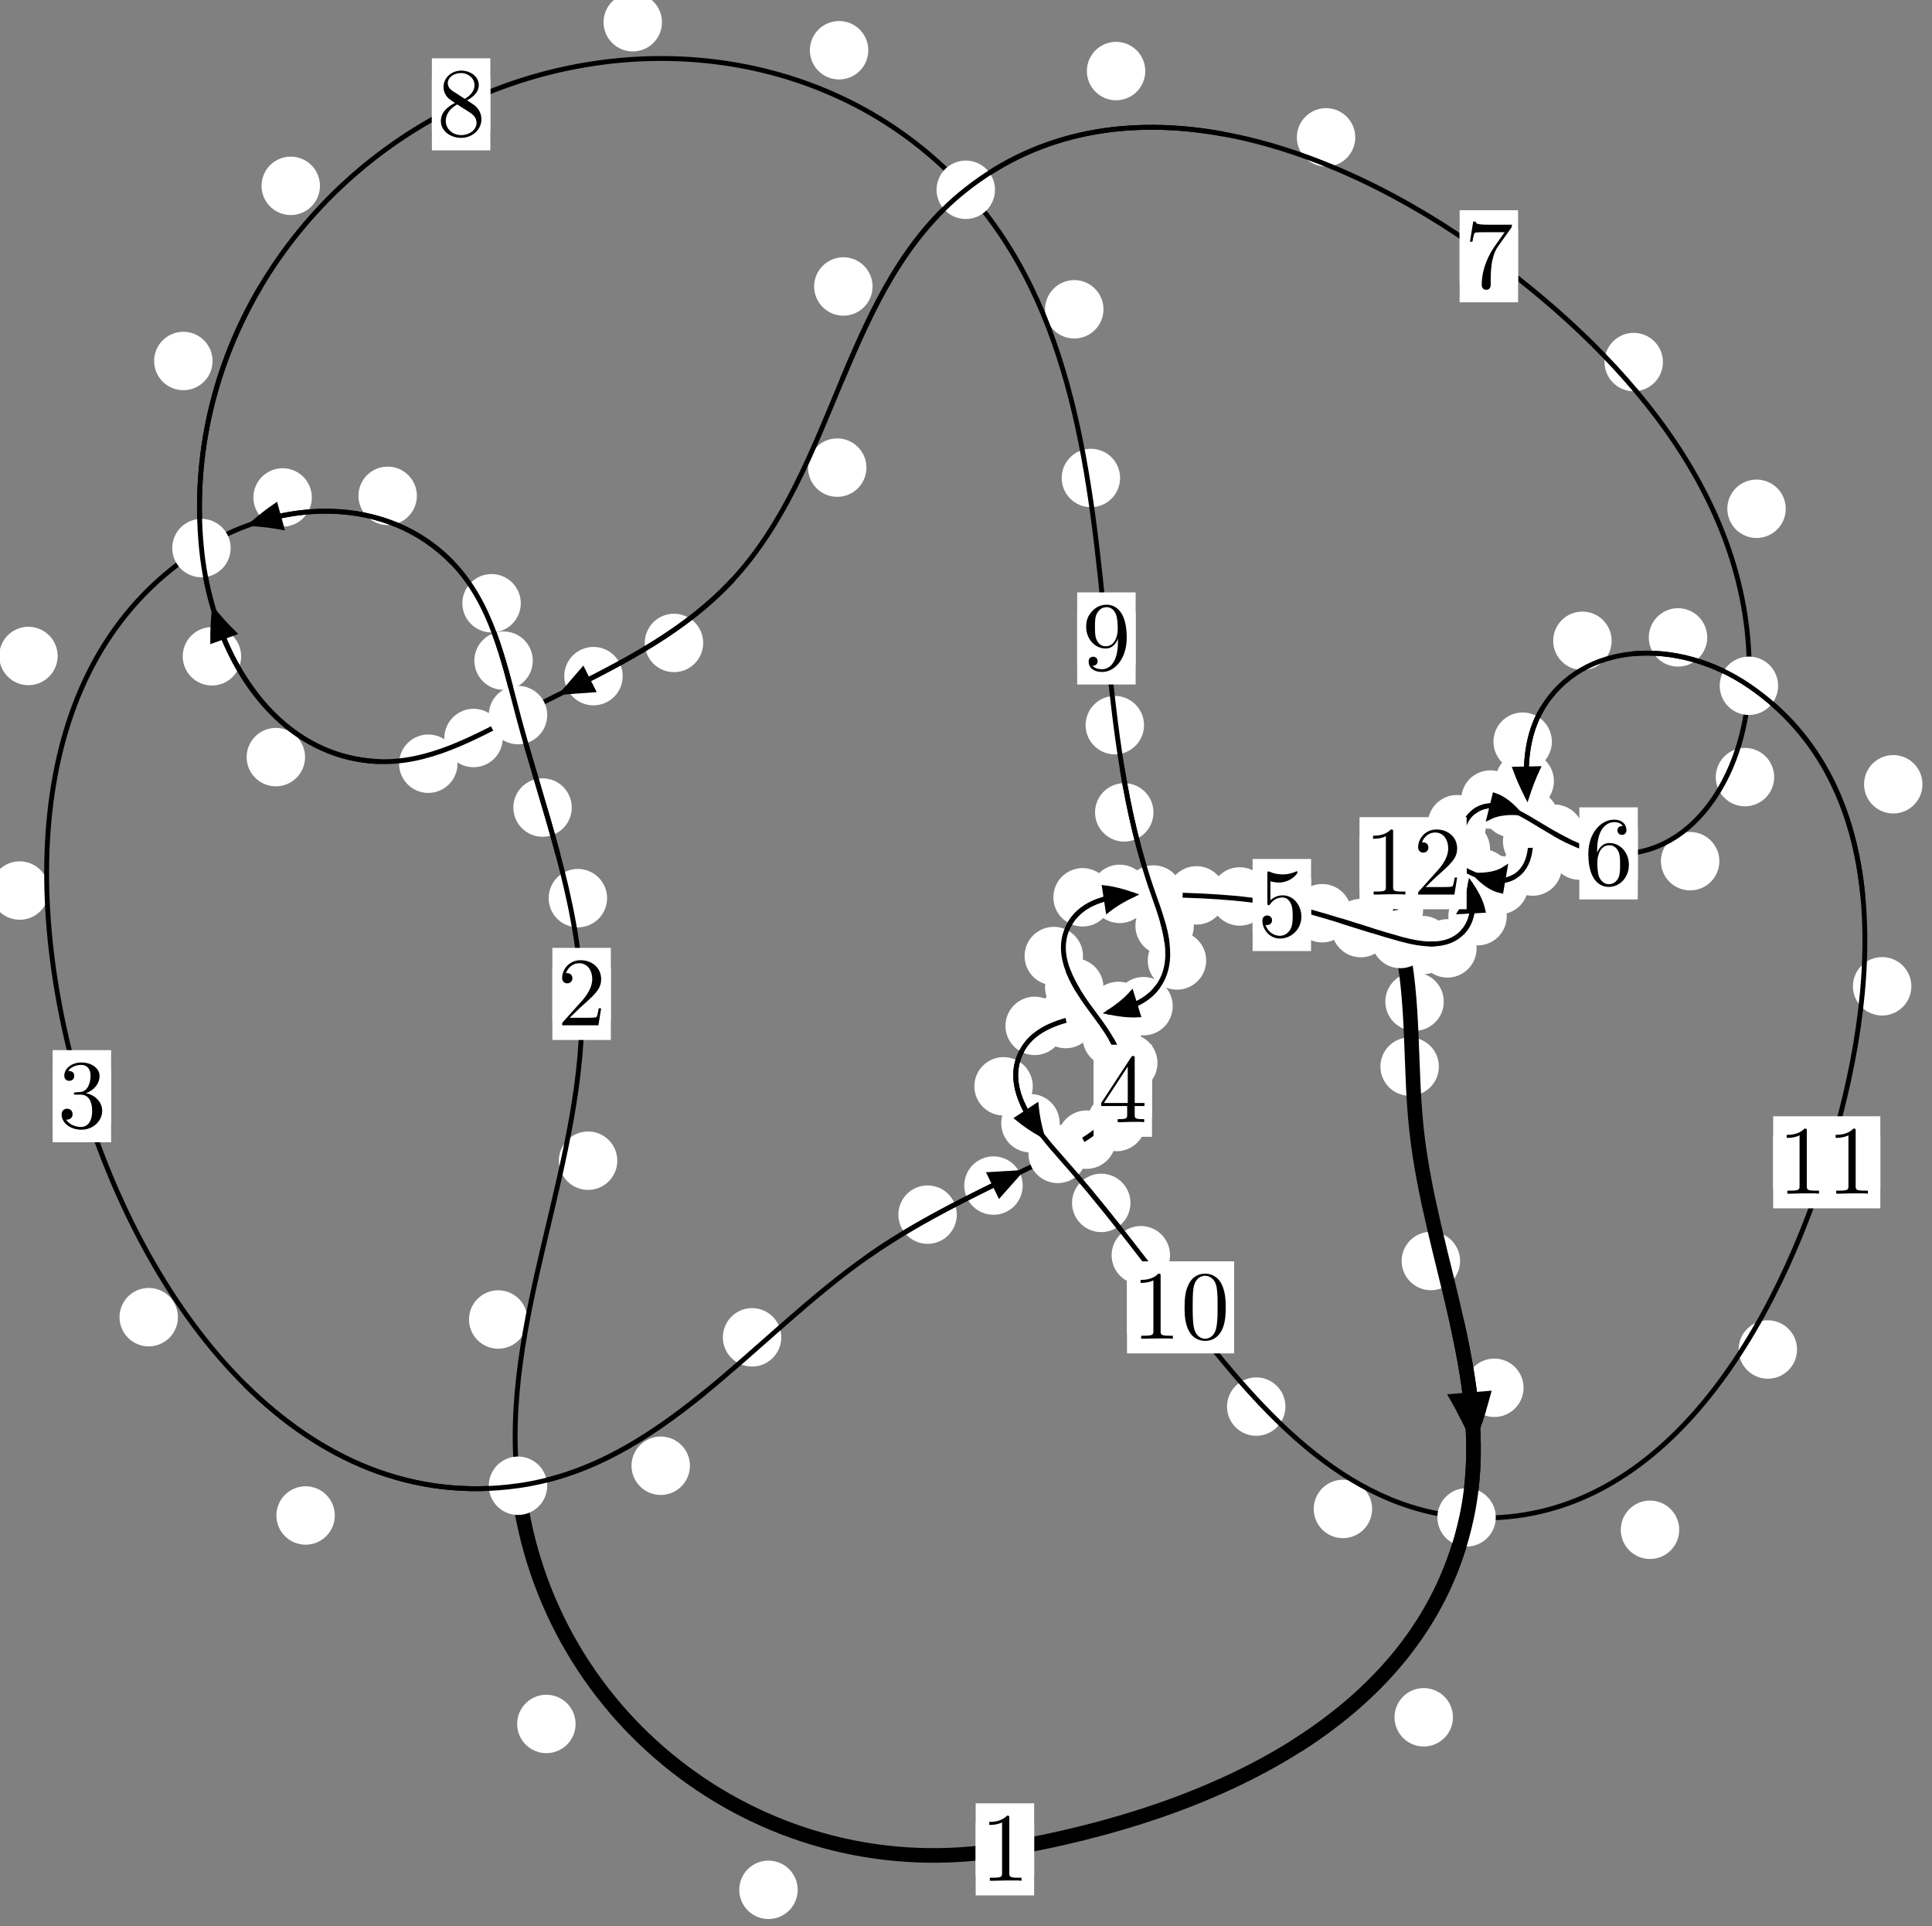 <?xml version="1.0"?>
<!-- Created by MetaPost 1.999 on 2021.07.06:0013 -->
<svg version="1.1" xmlns="http://www.w3.org/2000/svg" xmlns:xlink="http://www.w3.org/1999/xlink" width="197.674" height="197.045" viewBox="0 0 197.674 197.045">
<rect x="0" y="0" width="197.674" height="197.045" fill="#808080" stroke="none"/>
<!-- Original BoundingBox: -53.974777 -44.329407 143.699295 152.715530 -->
  <defs>
    <g transform="scale(0.01,0.01)" id="GLYPHcmr10_48">
      <path style="fill-rule: evenodd;" d="M460 -320C460 -400,455 -480,420 -554C374 -650,292 -666,250 -666C190 -666,117 -640,76 -547C44 -478,39 -400,39 -320C39 -245,43 -155,84 -79C127 2,200 22,249 22C303 22,379 1,423 -94C455 -163,460 -241,460 -320M249 -0C210 -0,151 -25,133 -121C122 -181,122 -273,122 -332C122 -396,122 -462,130 -516C149 -635,224 -644,249 -644C282 -644,348 -626,367 -527C377 -471,377 -395,377 -332C377 -257,377 -189,366 -125C351 -30,294 -0,249 -0"></path>
    </g>
    <g transform="scale(0.01,0.01)" id="GLYPHcmr10_49">
      <path style="fill-rule: evenodd;" d="M294 -640C294 -664,294 -666,271 -666C209 -602,121 -602,89 -602L89 -571C109 -571,168 -571,220 -597L220 -79C220 -43,217 -31,127 -31L95 -31L95 -0L257 -0L130 -3L217 -3L257 -3L297 -3L384 -3L419 -0L419 -31L387 -31C297 -31,294 -42,294 -79"></path>
    </g>
    <g transform="scale(0.01,0.01)" id="GLYPHcmr10_50">
      <path style="fill-rule: evenodd;" d="M127 -77L233 -180C389 -318,449 -372,449 -472C449 -586,359 -666,237 -666C124 -666,50 -574,50 -485C50 -429,100 -429,103 -429C120 -429,155 -441,155 -482C155 -508,137 -534,102 -534C94 -534,92 -534,89 -533C112 -598,166 -635,224 -635C315 -635,358 -554,358 -472C358 -392,308 -313,253 -251L61 -37C50 -26,50 -24,50 -0L421 -0L449 -174L424 -174C419 -144,412 -100,402 -85C395 -77,329 -77,307 -77"></path>
    </g>
    <g transform="scale(0.01,0.01)" id="GLYPHcmr10_51">
      <path style="fill-rule: evenodd;" d="M290 -352C372 -379,430 -449,430 -528C430 -610,342 -666,246 -666C145 -666,69 -606,69 -530C69 -497,91 -478,120 -478C151 -478,171 -500,171 -529C171 -579,124 -579,109 -579C140 -628,206 -641,242 -641C283 -641,338 -619,338 -529C338 -517,336 -459,310 -415C280 -367,246 -364,221 -363C213 -362,189 -360,182 -360C174 -359,167 -358,167 -348C167 -337,174 -337,191 -337L235 -337C317 -337,354 -269,354 -171C354 -35,285 -6,241 -6C198 -6,123 -23,88 -82C123 -77,154 -99,154 -137C154 -173,127 -193,98 -193C74 -193,42 -179,42 -135C42 -44,135 22,244 22C366 22,457 -69,457 -171C457 -253,394 -331,290 -352"></path>
    </g>
    <g transform="scale(0.01,0.01)" id="GLYPHcmr10_52">
      <path style="fill-rule: evenodd;" d="M294 -165L294 -78C294 -42,292 -31,218 -31L197 -31L197 -0L332 -0L238 -3L290 -3L332 -3L374 -3L427 -3L468 -0L468 -31L447 -31C373 -31,371 -42,371 -78L371 -165L471 -165L471 -196L371 -196L371 -651C371 -671,371 -677,355 -677C346 -677,343 -677,335 -665L28 -196L28 -165M300 -196L56 -196L300 -569"></path>
    </g>
    <g transform="scale(0.01,0.01)" id="GLYPHcmr10_53">
      <path style="fill-rule: evenodd;" d="M449 -201C449 -320,367 -420,259 -420C211 -420,168 -404,132 -369L132 -564C152 -558,185 -551,217 -551C340 -551,410 -642,410 -655C410 -661,407 -666,400 -666C399 -666,397 -666,392 -663C372 -654,323 -634,256 -634C216 -634,170 -641,123 -662C115 -665,113 -665,111 -665C101 -665,101 -657,101 -641L101 -345C101 -327,101 -319,115 -319C122 -319,124 -322,128 -328C139 -344,176 -398,257 -398C309 -398,334 -352,342 -334C358 -297,360 -258,360 -208C360 -173,360 -113,336 -71C312 -32,275 -6,229 -6C156 -6,99 -59,82 -118C85 -117,88 -116,99 -116C132 -116,149 -141,149 -165C149 -189,132 -214,99 -214C85 -214,50 -207,50 -161C50 -75,119 22,231 22C347 22,449 -74,449 -201"></path>
    </g>
    <g transform="scale(0.01,0.01)" id="GLYPHcmr10_54">
      <path style="fill-rule: evenodd;" d="M132 -328L132 -352C132 -605,256 -641,307 -641C331 -641,373 -635,395 -601C380 -601,340 -601,340 -556C340 -525,364 -510,386 -510C402 -510,432 -519,432 -558C432 -618,388 -666,305 -666C177 -666,42 -537,42 -316C42 -49,158 22,251 22C362 22,457 -72,457 -204C457 -331,368 -427,257 -427C189 -427,152 -376,132 -328M251 -6C188 -6,158 -66,152 -81C134 -128,134 -208,134 -226C134 -304,166 -404,256 -404C272 -404,318 -404,349 -342C367 -305,367 -254,367 -205C367 -157,367 -107,350 -71C320 -11,274 -6,251 -6"></path>
    </g>
    <g transform="scale(0.01,0.01)" id="GLYPHcmr10_55">
      <path style="fill-rule: evenodd;" d="M476 -609C485 -621,485 -623,485 -644L242 -644C120 -644,118 -657,114 -676L89 -676L56 -470L81 -470C84 -486,93 -549,106 -561C113 -567,191 -567,204 -567L411 -567C400 -551,321 -442,299 -409C209 -274,176 -135,176 -33C176 -23,176 22,222 22C268 22,268 -23,268 -33L268 -84C268 -139,271 -194,279 -248C283 -271,297 -357,341 -419"></path>
    </g>
    <g transform="scale(0.01,0.01)" id="GLYPHcmr10_56">
      <path style="fill-rule: evenodd;" d="M163 -457C117 -487,113 -521,113 -538C113 -599,178 -641,249 -641C322 -641,386 -589,386 -517C386 -460,347 -412,287 -377M309 -362C381 -399,430 -451,430 -517C430 -609,341 -666,250 -666C150 -666,69 -592,69 -499C69 -481,71 -436,113 -389C124 -377,161 -352,186 -335C128 -306,42 -250,42 -151C42 -45,144 22,249 22C362 22,457 -61,457 -168C457 -204,446 -249,408 -291C389 -312,373 -322,309 -362M209 -320L332 -242C360 -223,407 -193,407 -132C407 -58,332 -6,250 -6C164 -6,92 -68,92 -151C92 -209,124 -273,209 -320"></path>
    </g>
    <g transform="scale(0.01,0.01)" id="GLYPHcmr10_57">
      <path style="fill-rule: evenodd;" d="M367 -318L367 -286C367 -52,263 -6,205 -6C188 -6,134 -8,107 -42C151 -42,159 -71,159 -88C159 -119,135 -134,113 -134C97 -134,67 -125,67 -86C67 -19,121 22,206 22C335 22,457 -114,457 -329C457 -598,342 -666,253 -666C198 -666,149 -648,106 -603C65 -558,42 -516,42 -441C42 -316,130 -218,242 -218C303 -218,344 -260,367 -318M243 -241C227 -241,181 -241,150 -304C132 -341,132 -391,132 -440C132 -494,132 -541,153 -578C180 -628,218 -641,253 -641C299 -641,332 -607,349 -562C361 -530,365 -467,365 -421C365 -338,331 -241,243 -241"></path>
    </g>
  </defs>
  <path d="M81.615 193.341C81.615 192.548,81.3 191.788,80.74 191.227C80.179 190.667,79.419 190.352,78.626 190.352C77.833 190.352,77.073 190.667,76.513 191.227C75.952 191.788,75.637 192.548,75.637 193.341C75.637 194.133,75.952 194.894,76.513 195.454C77.073 196.014,77.833 196.329,78.626 196.329C79.419 196.329,80.179 196.014,80.74 195.454C81.3 194.894,81.615 194.133,81.615 193.341Z" style="fill: rgb(100%,100%,100%);stroke: none;"></path>
  <path d="M105.807 189.201C105.807 188.409,105.492 187.649,104.931 187.088C104.371 186.528,103.611 186.213,102.818 186.213C102.025 186.213,101.265 186.528,100.705 187.088C100.144 187.649,99.829 188.409,99.829 189.201C99.829 189.994,100.144 190.754,100.705 191.315C101.265 191.875,102.025 192.19,102.818 192.19C103.611 192.19,104.371 191.875,104.931 191.315C105.492 190.754,105.807 189.994,105.807 189.201Z" style="fill: rgb(100%,100%,100%);stroke: none;"></path>
  <path d="M53.964 134.993C53.964 134.2,53.649 133.44,53.088 132.88C52.528 132.319,51.768 132.004,50.975 132.004C50.182 132.004,49.422 132.319,48.862 132.88C48.301 133.44,47.986 134.2,47.986 134.993C47.986 135.786,48.301 136.546,48.862 137.106C49.422 137.667,50.182 137.982,50.975 137.982C51.768 137.982,52.528 137.667,53.088 137.106C53.649 136.546,53.964 135.786,53.964 134.993Z" style="fill: rgb(100%,100%,100%);stroke: none;"></path>
  <path d="M58.89 176.371C58.89 175.578,58.575 174.818,58.015 174.258C57.454 173.697,56.694 173.382,55.902 173.382C55.109 173.382,54.349 173.697,53.788 174.258C53.228 174.818,52.913 175.578,52.913 176.371C52.913 177.164,53.228 177.924,53.788 178.484C54.349 179.045,55.109 179.36,55.902 179.36C56.694 179.36,57.454 179.045,58.015 178.484C58.575 177.924,58.89 177.164,58.89 176.371Z" style="fill: rgb(100%,100%,100%);stroke: none;"></path>
  <path d="M62.115 91.886C62.115 91.093,61.8 90.333,61.24 89.772C60.68 89.212,59.919 88.897,59.127 88.897C58.334 88.897,57.574 89.212,57.013 89.772C56.453 90.333,56.138 91.093,56.138 91.886C56.138 92.678,56.453 93.439,57.013 93.999C57.574 94.56,58.334 94.874,59.127 94.874C59.919 94.874,60.68 94.56,61.24 93.999C61.8 93.439,62.115 92.678,62.115 91.886Z" style="fill: rgb(100%,100%,100%);stroke: none;"></path>
  <path d="M63.159 118.747C63.159 117.954,62.844 117.194,62.283 116.634C61.723 116.073,60.963 115.758,60.17 115.758C59.377 115.758,58.617 116.073,58.057 116.634C57.496 117.194,57.181 117.954,57.181 118.747C57.181 119.54,57.496 120.3,58.057 120.86C58.617 121.421,59.377 121.736,60.17 121.736C60.963 121.736,61.723 121.421,62.283 120.86C62.844 120.3,63.159 119.54,63.159 118.747Z" style="fill: rgb(100%,100%,100%);stroke: none;"></path>
  <path d="M54.511 67.59C54.511 66.797,54.196 66.037,53.635 65.476C53.075 64.916,52.315 64.601,51.522 64.601C50.729 64.601,49.969 64.916,49.409 65.476C48.848 66.037,48.533 66.797,48.533 67.59C48.533 68.382,48.848 69.143,49.409 69.703C49.969 70.264,50.729 70.578,51.522 70.578C52.315 70.578,53.075 70.264,53.635 69.703C54.196 69.143,54.511 68.382,54.511 67.59Z" style="fill: rgb(100%,100%,100%);stroke: none;"></path>
  <path d="M58.5 82.617C58.5 81.824,58.185 81.064,57.625 80.504C57.065 79.943,56.304 79.628,55.512 79.628C54.719 79.628,53.959 79.943,53.398 80.504C52.838 81.064,52.523 81.824,52.523 82.617C52.523 83.41,52.838 84.17,53.398 84.73C53.959 85.291,54.719 85.606,55.512 85.606C56.304 85.606,57.065 85.291,57.625 84.73C58.185 84.17,58.5 83.41,58.5 82.617Z" style="fill: rgb(100%,100%,100%);stroke: none;"></path>
  <path d="M42.653 50.727C42.653 49.934,42.338 49.174,41.777 48.613C41.217 48.053,40.456 47.738,39.664 47.738C38.871 47.738,38.111 48.053,37.55 48.613C36.99 49.174,36.675 49.934,36.675 50.727C36.675 51.519,36.99 52.279,37.55 52.84C38.111 53.4,38.871 53.715,39.664 53.715C40.456 53.715,41.217 53.4,41.777 52.84C42.338 52.279,42.653 51.519,42.653 50.727Z" style="fill: rgb(100%,100%,100%);stroke: none;"></path>
  <path d="M53.284 61.717C53.284 60.924,52.969 60.164,52.408 59.604C51.848 59.043,51.088 58.728,50.295 58.728C49.502 58.728,48.742 59.043,48.182 59.604C47.621 60.164,47.306 60.924,47.306 61.717C47.306 62.51,47.621 63.27,48.182 63.83C48.742 64.391,49.502 64.706,50.295 64.706C51.088 64.706,51.848 64.391,52.408 63.83C52.969 63.27,53.284 62.51,53.284 61.717Z" style="fill: rgb(100%,100%,100%);stroke: none;"></path>
  <path d="M5.897 67.11C5.897 66.317,5.582 65.557,5.021 64.997C4.461 64.436,3.701 64.121,2.908 64.121C2.115 64.121,1.355 64.436,0.795 64.997C0.234 65.557,-0.081 66.317,-0.081 67.11C-0.081 67.903,0.234 68.663,0.795 69.223C1.355 69.784,2.115 70.099,2.908 70.099C3.701 70.099,4.461 69.784,5.021 69.223C5.582 68.663,5.897 67.903,5.897 67.11Z" style="fill: rgb(100%,100%,100%);stroke: none;"></path>
  <path d="M31.904 50.892C31.904 50.1,31.589 49.339,31.029 48.779C30.468 48.218,29.708 47.904,28.916 47.904C28.123 47.904,27.363 48.218,26.802 48.779C26.242 49.339,25.927 50.1,25.927 50.892C25.927 51.685,26.242 52.445,26.802 53.006C27.363 53.566,28.123 53.881,28.916 53.881C29.708 53.881,30.468 53.566,31.029 53.006C31.589 52.445,31.904 51.685,31.904 50.892Z" style="fill: rgb(100%,100%,100%);stroke: none;"></path>
  <path d="M18.205 134.753C18.205 133.961,17.89 133.201,17.33 132.64C16.769 132.08,16.009 131.765,15.216 131.765C14.424 131.765,13.663 132.08,13.103 132.64C12.542 133.201,12.228 133.961,12.228 134.753C12.228 135.546,12.542 136.306,13.103 136.867C13.663 137.427,14.424 137.742,15.216 137.742C16.009 137.742,16.769 137.427,17.33 136.867C17.89 136.306,18.205 135.546,18.205 134.753Z" style="fill: rgb(100%,100%,100%);stroke: none;"></path>
  <path d="M5.003 91.108C5.003 90.315,4.688 89.555,4.127 88.995C3.567 88.434,2.807 88.119,2.014 88.119C1.221 88.119,0.461 88.434,-0.099 88.995C-0.66 89.555,-0.975 90.315,-0.975 91.108C-0.975 91.901,-0.66 92.661,-0.099 93.221C0.461 93.782,1.221 94.097,2.014 94.097C2.807 94.097,3.567 93.782,4.127 93.221C4.688 92.661,5.003 91.901,5.003 91.108Z" style="fill: rgb(100%,100%,100%);stroke: none;"></path>
  <path d="M70.591 149.955C70.591 149.162,70.276 148.402,69.715 147.841C69.155 147.281,68.394 146.966,67.602 146.966C66.809 146.966,66.049 147.281,65.488 147.841C64.928 148.402,64.613 149.162,64.613 149.955C64.613 150.747,64.928 151.508,65.488 152.068C66.049 152.628,66.809 152.943,67.602 152.943C68.394 152.943,69.155 152.628,69.715 152.068C70.276 151.508,70.591 150.747,70.591 149.955Z" style="fill: rgb(100%,100%,100%);stroke: none;"></path>
  <path d="M34.256 155.044C34.256 154.251,33.941 153.491,33.381 152.931C32.82 152.37,32.06 152.055,31.268 152.055C30.475 152.055,29.715 152.37,29.154 152.931C28.594 153.491,28.279 154.251,28.279 155.044C28.279 155.837,28.594 156.597,29.154 157.157C29.715 157.718,30.475 158.033,31.268 158.033C32.06 158.033,32.82 157.718,33.381 157.157C33.941 156.597,34.256 155.837,34.256 155.044Z" style="fill: rgb(100%,100%,100%);stroke: none;"></path>
  <path d="M97.896 124.265C97.896 123.472,97.581 122.712,97.021 122.151C96.461 121.591,95.7 121.276,94.908 121.276C94.115 121.276,93.355 121.591,92.794 122.151C92.234 122.712,91.919 123.472,91.919 124.265C91.919 125.057,92.234 125.818,92.794 126.378C93.355 126.939,94.115 127.253,94.908 127.253C95.7 127.253,96.461 126.939,97.021 126.378C97.581 125.818,97.896 125.057,97.896 124.265Z" style="fill: rgb(100%,100%,100%);stroke: none;"></path>
  <path d="M79.938 136.817C79.938 136.024,79.623 135.264,79.062 134.704C78.502 134.143,77.742 133.828,76.949 133.828C76.156 133.828,75.396 134.143,74.836 134.704C74.275 135.264,73.96 136.024,73.96 136.817C73.96 137.61,74.275 138.37,74.836 138.93C75.396 139.491,76.156 139.806,76.949 139.806C77.742 139.806,78.502 139.491,79.062 138.93C79.623 138.37,79.938 137.61,79.938 136.817Z" style="fill: rgb(100%,100%,100%);stroke: none;"></path>
  <path d="M114.164 116.593C114.164 115.8,113.849 115.04,113.289 114.48C112.728 113.919,111.968 113.604,111.175 113.604C110.383 113.604,109.623 113.919,109.062 114.48C108.502 115.04,108.187 115.8,108.187 116.593C108.187 117.386,108.502 118.146,109.062 118.706C109.623 119.267,110.383 119.582,111.175 119.582C111.968 119.582,112.728 119.267,113.289 118.706C113.849 118.146,114.164 117.386,114.164 116.593Z" style="fill: rgb(100%,100%,100%);stroke: none;"></path>
  <path d="M104.637 121.292C104.637 120.5,104.322 119.74,103.761 119.179C103.201 118.619,102.441 118.304,101.648 118.304C100.855 118.304,100.095 118.619,99.535 119.179C98.974 119.74,98.659 120.5,98.659 121.292C98.659 122.085,98.974 122.845,99.535 123.406C100.095 123.966,100.855 124.281,101.648 124.281C102.441 124.281,103.201 123.966,103.761 123.406C104.322 122.845,104.637 122.085,104.637 121.292Z" style="fill: rgb(100%,100%,100%);stroke: none;"></path>
  <path d="M118.428 108.748C118.428 107.956,118.113 107.196,117.553 106.635C116.992 106.075,116.232 105.76,115.439 105.76C114.647 105.76,113.887 106.075,113.326 106.635C112.766 107.196,112.451 107.956,112.451 108.748C112.451 109.541,112.766 110.301,113.326 110.862C113.887 111.422,114.647 111.737,115.439 111.737C116.232 111.737,116.992 111.422,117.553 110.862C118.113 110.301,118.428 109.541,118.428 108.748Z" style="fill: rgb(100%,100%,100%);stroke: none;"></path>
  <path d="M117.236 114.789C117.236 113.996,116.921 113.236,116.36 112.676C115.8 112.115,115.04 111.8,114.247 111.8C113.454 111.8,112.694 112.115,112.134 112.676C111.573 113.236,111.258 113.996,111.258 114.789C111.258 115.582,111.573 116.342,112.134 116.902C112.694 117.463,113.454 117.778,114.247 117.778C115.04 117.778,115.8 117.463,116.36 116.902C116.921 116.342,117.236 115.582,117.236 114.789Z" style="fill: rgb(100%,100%,100%);stroke: none;"></path>
  <path d="M112.903 101.029C112.903 100.236,112.588 99.476,112.028 98.915C111.467 98.355,110.707 98.04,109.915 98.04C109.122 98.04,108.362 98.355,107.801 98.915C107.241 99.476,106.926 100.236,106.926 101.029C106.926 101.821,107.241 102.581,107.801 103.142C108.362 103.702,109.122 104.017,109.915 104.017C110.707 104.017,111.467 103.702,112.028 103.142C112.588 102.581,112.903 101.821,112.903 101.029Z" style="fill: rgb(100%,100%,100%);stroke: none;"></path>
  <path d="M116.743 106.126C116.743 105.334,116.428 104.574,115.868 104.013C115.307 103.453,114.547 103.138,113.754 103.138C112.962 103.138,112.202 103.453,111.641 104.013C111.081 104.574,110.766 105.334,110.766 106.126C110.766 106.919,111.081 107.679,111.641 108.24C112.202 108.8,112.962 109.115,113.754 109.115C114.547 109.115,115.307 108.8,115.868 108.24C116.428 107.679,116.743 106.919,116.743 106.126Z" style="fill: rgb(100%,100%,100%);stroke: none;"></path>
  <path d="M113.755 91.8C113.755 91.007,113.44 90.247,112.879 89.687C112.319 89.126,111.559 88.811,110.766 88.811C109.973 88.811,109.213 89.126,108.653 89.687C108.092 90.247,107.777 91.007,107.777 91.8C107.777 92.593,108.092 93.353,108.653 93.913C109.213 94.474,109.973 94.789,110.766 94.789C111.559 94.789,112.319 94.474,112.879 93.913C113.44 93.353,113.755 92.593,113.755 91.8Z" style="fill: rgb(100%,100%,100%);stroke: none;"></path>
  <path d="M110.808 97.811C110.808 97.019,110.493 96.258,109.932 95.698C109.372 95.137,108.612 94.822,107.819 94.822C107.026 94.822,106.266 95.137,105.706 95.698C105.145 96.258,104.83 97.019,104.83 97.811C104.83 98.604,105.145 99.364,105.706 99.925C106.266 100.485,107.026 100.8,107.819 100.8C108.612 100.8,109.372 100.485,109.932 99.925C110.493 99.364,110.808 98.604,110.808 97.811Z" style="fill: rgb(100%,100%,100%);stroke: none;"></path>
  <path d="M125.408 91.602C125.408 90.81,125.093 90.049,124.533 89.489C123.972 88.928,123.212 88.614,122.419 88.614C121.627 88.614,120.866 88.928,120.306 89.489C119.745 90.049,119.43 90.81,119.43 91.602C119.43 92.395,119.745 93.155,120.306 93.716C120.866 94.276,121.627 94.591,122.419 94.591C123.212 94.591,123.972 94.276,124.533 93.716C125.093 93.155,125.408 92.395,125.408 91.602Z" style="fill: rgb(100%,100%,100%);stroke: none;"></path>
  <path d="M117.551 91.447C117.551 90.655,117.236 89.894,116.676 89.334C116.115 88.774,115.355 88.459,114.563 88.459C113.77 88.459,113.01 88.774,112.449 89.334C111.889 89.894,111.574 90.655,111.574 91.447C111.574 92.24,111.889 93,112.449 93.561C113.01 94.121,113.77 94.436,114.563 94.436C115.355 94.436,116.115 94.121,116.676 93.561C117.236 93,117.551 92.24,117.551 91.447Z" style="fill: rgb(100%,100%,100%);stroke: none;"></path>
  <path d="M138.269 93.427C138.269 92.634,137.954 91.874,137.394 91.314C136.833 90.753,136.073 90.438,135.281 90.438C134.488 90.438,133.728 90.753,133.167 91.314C132.607 91.874,132.292 92.634,132.292 93.427C132.292 94.22,132.607 94.98,133.167 95.54C133.728 96.101,134.488 96.416,135.281 96.416C136.073 96.416,136.833 96.101,137.394 95.54C137.954 94.98,138.269 94.22,138.269 93.427Z" style="fill: rgb(100%,100%,100%);stroke: none;"></path>
  <path d="M129.826 91.713C129.826 90.921,129.511 90.161,128.95 89.6C128.39 89.04,127.63 88.725,126.837 88.725C126.044 88.725,125.284 89.04,124.724 89.6C124.163 90.161,123.848 90.921,123.848 91.713C123.848 92.506,124.163 93.266,124.724 93.827C125.284 94.387,126.044 94.702,126.837 94.702C127.63 94.702,128.39 94.387,128.95 93.827C129.511 93.266,129.826 92.506,129.826 91.713Z" style="fill: rgb(100%,100%,100%);stroke: none;"></path>
  <path d="M148.539 96.688C148.539 95.895,148.224 95.135,147.664 94.575C147.103 94.014,146.343 93.699,145.551 93.699C144.758 93.699,143.998 94.014,143.437 94.575C142.877 95.135,142.562 95.895,142.562 96.688C142.562 97.481,142.877 98.241,143.437 98.801C143.998 99.362,144.758 99.677,145.551 99.677C146.343 99.677,147.103 99.362,147.664 98.801C148.224 98.241,148.539 97.481,148.539 96.688Z" style="fill: rgb(100%,100%,100%);stroke: none;"></path>
  <path d="M142.218 94.949C142.218 94.156,141.903 93.396,141.342 92.836C140.782 92.275,140.021 91.96,139.229 91.96C138.436 91.96,137.676 92.275,137.115 92.836C136.555 93.396,136.24 94.156,136.24 94.949C136.24 95.742,136.555 96.502,137.115 97.062C137.676 97.623,138.436 97.938,139.229 97.938C140.021 97.938,140.782 97.623,141.342 97.062C141.903 96.502,142.218 95.742,142.218 94.949Z" style="fill: rgb(100%,100%,100%);stroke: none;"></path>
  <path d="M154.164 93.734C154.164 92.941,153.849 92.181,153.289 91.621C152.728 91.06,151.968 90.745,151.175 90.745C150.383 90.745,149.622 91.06,149.062 91.621C148.502 92.181,148.187 92.941,148.187 93.734C148.187 94.527,148.502 95.287,149.062 95.847C149.622 96.408,150.383 96.723,151.175 96.723C151.968 96.723,152.728 96.408,153.289 95.847C153.849 95.287,154.164 94.527,154.164 93.734Z" style="fill: rgb(100%,100%,100%);stroke: none;"></path>
  <path d="M151.081 97.024C151.081 96.232,150.766 95.471,150.206 94.911C149.645 94.351,148.885 94.036,148.092 94.036C147.3 94.036,146.54 94.351,145.979 94.911C145.419 95.471,145.104 96.232,145.104 97.024C145.104 97.817,145.419 98.577,145.979 99.138C146.54 99.698,147.3 100.013,148.092 100.013C148.885 100.013,149.645 99.698,150.206 99.138C150.766 98.577,151.081 97.817,151.081 97.024Z" style="fill: rgb(100%,100%,100%);stroke: none;"></path>
  <path d="M152.455 86.864C152.455 86.072,152.141 85.312,151.58 84.751C151.02 84.191,150.259 83.876,149.467 83.876C148.674 83.876,147.914 84.191,147.353 84.751C146.793 85.312,146.478 86.072,146.478 86.864C146.478 87.657,146.793 88.417,147.353 88.978C147.914 89.538,148.674 89.853,149.467 89.853C150.259 89.853,151.02 89.538,151.58 88.978C152.141 88.417,152.455 87.657,152.455 86.864Z" style="fill: rgb(100%,100%,100%);stroke: none;"></path>
  <path d="M153.71 91.288C153.71 90.495,153.395 89.735,152.835 89.175C152.274 88.614,151.514 88.299,150.721 88.299C149.929 88.299,149.168 88.614,148.608 89.175C148.047 89.735,147.733 90.495,147.733 91.288C147.733 92.081,148.047 92.841,148.608 93.401C149.168 93.962,149.929 94.277,150.721 94.277C151.514 94.277,152.274 93.962,152.835 93.401C153.395 92.841,153.71 92.081,153.71 91.288Z" style="fill: rgb(100%,100%,100%);stroke: none;"></path>
  <path d="M155.481 81.797C155.481 81.005,155.166 80.245,154.606 79.684C154.045 79.124,153.285 78.809,152.492 78.809C151.7 78.809,150.939 79.124,150.379 79.684C149.818 80.245,149.504 81.005,149.504 81.797C149.504 82.59,149.818 83.35,150.379 83.911C150.939 84.471,151.7 84.786,152.492 84.786C153.285 84.786,154.045 84.471,154.606 83.911C155.166 83.35,155.481 82.59,155.481 81.797Z" style="fill: rgb(100%,100%,100%);stroke: none;"></path>
  <path d="M152.062 84.32C152.062 83.527,151.747 82.767,151.187 82.206C150.626 81.646,149.866 81.331,149.074 81.331C148.281 81.331,147.521 81.646,146.96 82.206C146.4 82.767,146.085 83.527,146.085 84.32C146.085 85.112,146.4 85.872,146.96 86.433C147.521 86.993,148.281 87.308,149.074 87.308C149.866 87.308,150.626 86.993,151.187 86.433C151.747 85.872,152.062 85.112,152.062 84.32Z" style="fill: rgb(100%,100%,100%);stroke: none;"></path>
  <path d="M162.031 85.293C162.031 84.501,161.716 83.741,161.155 83.18C160.595 82.62,159.834 82.305,159.042 82.305C158.249 82.305,157.489 82.62,156.928 83.18C156.368 83.741,156.053 84.501,156.053 85.293C156.053 86.086,156.368 86.846,156.928 87.407C157.489 87.967,158.249 88.282,159.042 88.282C159.834 88.282,160.595 87.967,161.155 87.407C161.716 86.846,162.031 86.086,162.031 85.293Z" style="fill: rgb(100%,100%,100%);stroke: none;"></path>
  <path d="M157.645 82.673C157.645 81.881,157.33 81.12,156.769 80.56C156.209 79.999,155.449 79.685,154.656 79.685C153.863 79.685,153.103 79.999,152.543 80.56C151.982 81.12,151.667 81.881,151.667 82.673C151.667 83.466,151.982 84.226,152.543 84.787C153.103 85.347,153.863 85.662,154.656 85.662C155.449 85.662,156.209 85.347,156.769 84.787C157.33 84.226,157.645 83.466,157.645 82.673Z" style="fill: rgb(100%,100%,100%);stroke: none;"></path>
  <path d="M175.917 88.103C175.917 87.311,175.602 86.551,175.041 85.99C174.481 85.43,173.721 85.115,172.928 85.115C172.135 85.115,171.375 85.43,170.815 85.99C170.254 86.551,169.939 87.311,169.939 88.103C169.939 88.896,170.254 89.656,170.815 90.217C171.375 90.777,172.135 91.092,172.928 91.092C173.721 91.092,174.481 90.777,175.041 90.217C175.602 89.656,175.917 88.896,175.917 88.103Z" style="fill: rgb(100%,100%,100%);stroke: none;"></path>
  <path d="M164.588 87.021C164.588 86.228,164.273 85.468,163.712 84.907C163.152 84.347,162.392 84.032,161.599 84.032C160.806 84.032,160.046 84.347,159.486 84.907C158.925 85.468,158.61 86.228,158.61 87.021C158.61 87.813,158.925 88.574,159.486 89.134C160.046 89.694,160.806 90.009,161.599 90.009C162.392 90.009,163.152 89.694,163.712 89.134C164.273 88.574,164.588 87.813,164.588 87.021Z" style="fill: rgb(100%,100%,100%);stroke: none;"></path>
  <path d="M182.711 52.05C182.711 51.258,182.396 50.498,181.835 49.937C181.275 49.377,180.515 49.062,179.722 49.062C178.929 49.062,178.169 49.377,177.609 49.937C177.048 50.498,176.733 51.258,176.733 52.05C176.733 52.843,177.048 53.603,177.609 54.164C178.169 54.724,178.929 55.039,179.722 55.039C180.515 55.039,181.275 54.724,181.835 54.164C182.396 53.603,182.711 52.843,182.711 52.05Z" style="fill: rgb(100%,100%,100%);stroke: none;"></path>
  <path d="M181.527 79.502C181.527 78.71,181.212 77.949,180.652 77.389C180.091 76.829,179.331 76.514,178.538 76.514C177.746 76.514,176.986 76.829,176.425 77.389C175.865 77.949,175.55 78.71,175.55 79.502C175.55 80.295,175.865 81.055,176.425 81.616C176.986 82.176,177.746 82.491,178.538 82.491C179.331 82.491,180.091 82.176,180.652 81.616C181.212 81.055,181.527 80.295,181.527 79.502Z" style="fill: rgb(100%,100%,100%);stroke: none;"></path>
  <path d="M138.666 14.053C138.666 13.26,138.351 12.5,137.791 11.939C137.23 11.379,136.47 11.064,135.677 11.064C134.885 11.064,134.125 11.379,133.564 11.939C133.004 12.5,132.689 13.26,132.689 14.053C132.689 14.845,133.004 15.605,133.564 16.166C134.125 16.726,134.885 17.041,135.677 17.041C136.47 17.041,137.23 16.726,137.791 16.166C138.351 15.605,138.666 14.845,138.666 14.053Z" style="fill: rgb(100%,100%,100%);stroke: none;"></path>
  <path d="M170.144 37.04C170.144 36.248,169.829 35.488,169.269 34.927C168.708 34.367,167.948 34.052,167.156 34.052C166.363 34.052,165.603 34.367,165.042 34.927C164.482 35.488,164.167 36.248,164.167 37.04C164.167 37.833,164.482 38.593,165.042 39.154C165.603 39.714,166.363 40.029,167.156 40.029C167.948 40.029,168.708 39.714,169.269 39.154C169.829 38.593,170.144 37.833,170.144 37.04Z" style="fill: rgb(100%,100%,100%);stroke: none;"></path>
  <path d="M89.277 29.308C89.277 28.515,88.962 27.755,88.402 27.195C87.841 26.634,87.081 26.319,86.288 26.319C85.496 26.319,84.736 26.634,84.175 27.195C83.615 27.755,83.3 28.515,83.3 29.308C83.3 30.101,83.615 30.861,84.175 31.421C84.736 31.982,85.496 32.297,86.288 32.297C87.081 32.297,87.841 31.982,88.402 31.421C88.962 30.861,89.277 30.101,89.277 29.308Z" style="fill: rgb(100%,100%,100%);stroke: none;"></path>
  <path d="M117.18 7.27C117.18 6.478,116.865 5.717,116.305 5.157C115.744 4.596,114.984 4.282,114.192 4.282C113.399 4.282,112.639 4.596,112.078 5.157C111.518 5.717,111.203 6.478,111.203 7.27C111.203 8.063,111.518 8.823,112.078 9.384C112.639 9.944,113.399 10.259,114.192 10.259C114.984 10.259,115.744 9.944,116.305 9.384C116.865 8.823,117.18 8.063,117.18 7.27Z" style="fill: rgb(100%,100%,100%);stroke: none;"></path>
  <path d="M71.948 65.777C71.948 64.984,71.633 64.224,71.073 63.663C70.512 63.103,69.752 62.788,68.959 62.788C68.167 62.788,67.407 63.103,66.846 63.663C66.286 64.224,65.971 64.984,65.971 65.777C65.971 66.569,66.286 67.33,66.846 67.89C67.407 68.45,68.167 68.765,68.959 68.765C69.752 68.765,70.512 68.45,71.073 67.89C71.633 67.33,71.948 66.569,71.948 65.777Z" style="fill: rgb(100%,100%,100%);stroke: none;"></path>
  <path d="M88.65 47.841C88.65 47.048,88.335 46.288,87.775 45.728C87.214 45.167,86.454 44.852,85.661 44.852C84.869 44.852,84.108 45.167,83.548 45.728C82.987 46.288,82.672 47.048,82.672 47.841C82.672 48.634,82.987 49.394,83.548 49.954C84.108 50.515,84.869 50.83,85.661 50.83C86.454 50.83,87.214 50.515,87.775 49.954C88.335 49.394,88.65 48.634,88.65 47.841Z" style="fill: rgb(100%,100%,100%);stroke: none;"></path>
  <path d="M51.441 75.503C51.441 74.71,51.127 73.95,50.566 73.39C50.006 72.829,49.245 72.514,48.453 72.514C47.66 72.514,46.9 72.829,46.339 73.39C45.779 73.95,45.464 74.71,45.464 75.503C45.464 76.296,45.779 77.056,46.339 77.616C46.9 78.177,47.66 78.492,48.453 78.492C49.245 78.492,50.006 78.177,50.566 77.616C51.127 77.056,51.441 76.296,51.441 75.503Z" style="fill: rgb(100%,100%,100%);stroke: none;"></path>
  <path d="M63.71 69.173C63.71 68.38,63.395 67.62,62.835 67.059C62.274 66.499,61.514 66.184,60.721 66.184C59.929 66.184,59.169 66.499,58.608 67.059C58.048 67.62,57.733 68.38,57.733 69.173C57.733 69.965,58.048 70.726,58.608 71.286C59.169 71.847,59.929 72.162,60.721 72.162C61.514 72.162,62.274 71.847,62.835 71.286C63.395 70.726,63.71 69.965,63.71 69.173Z" style="fill: rgb(100%,100%,100%);stroke: none;"></path>
  <path d="M31.213 77.458C31.213 76.665,30.898 75.905,30.338 75.344C29.777 74.784,29.017 74.469,28.224 74.469C27.432 74.469,26.671 74.784,26.111 75.344C25.55 75.905,25.235 76.665,25.235 77.458C25.235 78.25,25.55 79.011,26.111 79.571C26.671 80.132,27.432 80.447,28.224 80.447C29.017 80.447,29.777 80.132,30.338 79.571C30.898 79.011,31.213 78.25,31.213 77.458Z" style="fill: rgb(100%,100%,100%);stroke: none;"></path>
  <path d="M46.81 78.133C46.81 77.34,46.495 76.58,45.935 76.019C45.374 75.459,44.614 75.144,43.821 75.144C43.029 75.144,42.269 75.459,41.708 76.019C41.148 76.58,40.833 77.34,40.833 78.133C40.833 78.925,41.148 79.685,41.708 80.246C42.269 80.806,43.029 81.121,43.821 81.121C44.614 81.121,45.374 80.806,45.935 80.246C46.495 79.685,46.81 78.925,46.81 78.133Z" style="fill: rgb(100%,100%,100%);stroke: none;"></path>
  <path d="M21.748 36.932C21.748 36.139,21.433 35.379,20.872 34.819C20.312 34.258,19.552 33.943,18.759 33.943C17.966 33.943,17.206 34.258,16.646 34.819C16.085 35.379,15.77 36.139,15.77 36.932C15.77 37.725,16.085 38.485,16.646 39.046C17.206 39.606,17.966 39.921,18.759 39.921C19.552 39.921,20.312 39.606,20.872 39.046C21.433 38.485,21.748 37.725,21.748 36.932Z" style="fill: rgb(100%,100%,100%);stroke: none;"></path>
  <path d="M24.672 67.144C24.672 66.352,24.357 65.592,23.797 65.031C23.236 64.471,22.476 64.156,21.684 64.156C20.891 64.156,20.131 64.471,19.57 65.031C19.01 65.592,18.695 66.352,18.695 67.144C18.695 67.937,19.01 68.697,19.57 69.258C20.131 69.818,20.891 70.133,21.684 70.133C22.476 70.133,23.236 69.818,23.797 69.258C24.357 68.697,24.672 67.937,24.672 67.144Z" style="fill: rgb(100%,100%,100%);stroke: none;"></path>
  <path d="M67.731 2.273C67.731 1.481,67.416 0.72,66.855 0.16C66.295 -0.401,65.535 -0.716,64.742 -0.716C63.949 -0.716,63.189 -0.401,62.629 0.16C62.068 0.72,61.753 1.481,61.753 2.273C61.753 3.066,62.068 3.826,62.629 4.387C63.189 4.947,63.949 5.262,64.742 5.262C65.535 5.262,66.295 4.947,66.855 4.387C67.416 3.826,67.731 3.066,67.731 2.273Z" style="fill: rgb(100%,100%,100%);stroke: none;"></path>
  <path d="M32.736 19.012C32.736 18.219,32.421 17.459,31.861 16.898C31.3 16.338,30.54 16.023,29.748 16.023C28.955 16.023,28.195 16.338,27.634 16.898C27.074 17.459,26.759 18.219,26.759 19.012C26.759 19.805,27.074 20.565,27.634 21.125C28.195 21.686,28.955 22.001,29.748 22.001C30.54 22.001,31.3 21.686,31.861 21.125C32.421 20.565,32.736 19.805,32.736 19.012Z" style="fill: rgb(100%,100%,100%);stroke: none;"></path>
  <path d="M112.903 31.643C112.903 30.851,112.588 30.09,112.028 29.53C111.467 28.969,110.707 28.655,109.915 28.655C109.122 28.655,108.362 28.969,107.801 29.53C107.241 30.09,106.926 30.851,106.926 31.643C106.926 32.436,107.241 33.196,107.801 33.757C108.362 34.317,109.122 34.632,109.915 34.632C110.707 34.632,111.467 34.317,112.028 33.757C112.588 33.196,112.903 32.436,112.903 31.643Z" style="fill: rgb(100%,100%,100%);stroke: none;"></path>
  <path d="M88.84 5.141C88.84 4.348,88.525 3.588,87.965 3.027C87.404 2.467,86.644 2.152,85.852 2.152C85.059 2.152,84.299 2.467,83.738 3.027C83.178 3.588,82.863 4.348,82.863 5.141C82.863 5.933,83.178 6.694,83.738 7.254C84.299 7.815,85.059 8.129,85.852 8.129C86.644 8.129,87.404 7.815,87.965 7.254C88.525 6.694,88.84 5.933,88.84 5.141Z" style="fill: rgb(100%,100%,100%);stroke: none;"></path>
  <path d="M117.051 74.187C117.051 73.394,116.736 72.634,116.176 72.074C115.615 71.513,114.855 71.198,114.063 71.198C113.27 71.198,112.51 71.513,111.949 72.074C111.389 72.634,111.074 73.394,111.074 74.187C111.074 74.98,111.389 75.74,111.949 76.3C112.51 76.861,113.27 77.176,114.063 77.176C114.855 77.176,115.615 76.861,116.176 76.3C116.736 75.74,117.051 74.98,117.051 74.187Z" style="fill: rgb(100%,100%,100%);stroke: none;"></path>
  <path d="M114.603 48.9C114.603 48.107,114.289 47.347,113.728 46.787C113.168 46.226,112.407 45.911,111.615 45.911C110.822 45.911,110.062 46.226,109.501 46.787C108.941 47.347,108.626 48.107,108.626 48.9C108.626 49.693,108.941 50.453,109.501 51.013C110.062 51.574,110.822 51.889,111.615 51.889C112.407 51.889,113.168 51.574,113.728 51.013C114.289 50.453,114.603 49.693,114.603 48.9Z" style="fill: rgb(100%,100%,100%);stroke: none;"></path>
  <path d="M122.149 94.721C122.149 93.929,121.834 93.168,121.273 92.608C120.713 92.047,119.953 91.733,119.16 91.733C118.367 91.733,117.607 92.047,117.047 92.608C116.486 93.168,116.171 93.929,116.171 94.721C116.171 95.514,116.486 96.274,117.047 96.835C117.607 97.395,118.367 97.71,119.16 97.71C119.953 97.71,120.713 97.395,121.273 96.835C121.834 96.274,122.149 95.514,122.149 94.721Z" style="fill: rgb(100%,100%,100%);stroke: none;"></path>
  <path d="M118.017 83.112C118.017 82.319,117.702 81.559,117.142 80.999C116.581 80.438,115.821 80.123,115.028 80.123C114.236 80.123,113.476 80.438,112.915 80.999C112.355 81.559,112.04 82.319,112.04 83.112C112.04 83.905,112.355 84.665,112.915 85.225C113.476 85.786,114.236 86.101,115.028 86.101C115.821 86.101,116.581 85.786,117.142 85.225C117.702 84.665,118.017 83.905,118.017 83.112Z" style="fill: rgb(100%,100%,100%);stroke: none;"></path>
  <path d="M119.988 102.937C119.988 102.144,119.673 101.384,119.113 100.823C118.552 100.263,117.792 99.948,116.999 99.948C116.207 99.948,115.447 100.263,114.886 100.823C114.326 101.384,114.011 102.144,114.011 102.937C114.011 103.729,114.326 104.489,114.886 105.05C115.447 105.61,116.207 105.925,116.999 105.925C117.792 105.925,118.552 105.61,119.113 105.05C119.673 104.489,119.988 103.729,119.988 102.937Z" style="fill: rgb(100%,100%,100%);stroke: none;"></path>
  <path d="M123.412 98.263C123.412 97.47,123.097 96.71,122.536 96.149C121.976 95.589,121.216 95.274,120.423 95.274C119.63 95.274,118.87 95.589,118.31 96.149C117.749 96.71,117.434 97.47,117.434 98.263C117.434 99.055,117.749 99.815,118.31 100.376C118.87 100.936,119.63 101.251,120.423 101.251C121.216 101.251,121.976 100.936,122.536 100.376C123.097 99.815,123.412 99.055,123.412 98.263Z" style="fill: rgb(100%,100%,100%);stroke: none;"></path>
  <path d="M112.03 104.254C112.03 103.461,111.715 102.701,111.155 102.141C110.594 101.58,109.834 101.265,109.041 101.265C108.249 101.265,107.488 101.58,106.928 102.141C106.367 102.701,106.053 103.461,106.053 104.254C106.053 105.047,106.367 105.807,106.928 106.367C107.488 106.928,108.249 107.243,109.041 107.243C109.834 107.243,110.594 106.928,111.155 106.367C111.715 105.807,112.03 105.047,112.03 104.254Z" style="fill: rgb(100%,100%,100%);stroke: none;"></path>
  <path d="M117.414 103.424C117.414 102.631,117.099 101.871,116.539 101.31C115.978 100.75,115.218 100.435,114.425 100.435C113.633 100.435,112.872 100.75,112.312 101.31C111.752 101.871,111.437 102.631,111.437 103.424C111.437 104.216,111.752 104.977,112.312 105.537C112.872 106.097,113.633 106.412,114.425 106.412C115.218 106.412,115.978 106.097,116.539 105.537C117.099 104.977,117.414 104.216,117.414 103.424Z" style="fill: rgb(100%,100%,100%);stroke: none;"></path>
  <path d="M105.67 111.137C105.67 110.344,105.355 109.584,104.795 109.024C104.234 108.463,103.474 108.148,102.682 108.148C101.889 108.148,101.129 108.463,100.568 109.024C100.008 109.584,99.693 110.344,99.693 111.137C99.693 111.93,100.008 112.69,100.568 113.25C101.129 113.811,101.889 114.126,102.682 114.126C103.474 114.126,104.234 113.811,104.795 113.25C105.355 112.69,105.67 111.93,105.67 111.137Z" style="fill: rgb(100%,100%,100%);stroke: none;"></path>
  <path d="M108.854 104.953C108.854 104.16,108.539 103.4,107.978 102.84C107.418 102.279,106.658 101.964,105.865 101.964C105.072 101.964,104.312 102.279,103.752 102.84C103.191 103.4,102.876 104.16,102.876 104.953C102.876 105.746,103.191 106.506,103.752 107.066C104.312 107.627,105.072 107.942,105.865 107.942C106.658 107.942,107.418 107.627,107.978 107.066C108.539 106.506,108.854 105.746,108.854 104.953Z" style="fill: rgb(100%,100%,100%);stroke: none;"></path>
  <path d="M115.663 123.065C115.663 122.272,115.348 121.512,114.788 120.952C114.227 120.391,113.467 120.076,112.675 120.076C111.882 120.076,111.122 120.391,110.561 120.952C110.001 121.512,109.686 122.272,109.686 123.065C109.686 123.858,110.001 124.618,110.561 125.178C111.122 125.739,111.882 126.054,112.675 126.054C113.467 126.054,114.227 125.739,114.788 125.178C115.348 124.618,115.663 123.858,115.663 123.065Z" style="fill: rgb(100%,100%,100%);stroke: none;"></path>
  <path d="M108.421 114.913C108.421 114.12,108.106 113.36,107.545 112.8C106.985 112.239,106.225 111.924,105.432 111.924C104.639 111.924,103.879 112.239,103.319 112.8C102.758 113.36,102.443 114.12,102.443 114.913C102.443 115.706,102.758 116.466,103.319 117.026C103.879 117.587,104.639 117.902,105.432 117.902C106.225 117.902,106.985 117.587,107.545 117.026C108.106 116.466,108.421 115.706,108.421 114.913Z" style="fill: rgb(100%,100%,100%);stroke: none;"></path>
  <path d="M131.521 143.904C131.521 143.111,131.206 142.351,130.646 141.79C130.085 141.23,129.325 140.915,128.532 140.915C127.74 140.915,126.98 141.23,126.419 141.79C125.859 142.351,125.544 143.111,125.544 143.904C125.544 144.696,125.859 145.456,126.419 146.017C126.98 146.577,127.74 146.892,128.532 146.892C129.325 146.892,130.085 146.577,130.646 146.017C131.206 145.456,131.521 144.696,131.521 143.904Z" style="fill: rgb(100%,100%,100%);stroke: none;"></path>
  <path d="M119.713 128.418C119.713 127.625,119.398 126.865,118.838 126.304C118.277 125.744,117.517 125.429,116.725 125.429C115.932 125.429,115.172 125.744,114.611 126.304C114.051 126.865,113.736 127.625,113.736 128.418C113.736 129.21,114.051 129.971,114.611 130.531C115.172 131.091,115.932 131.406,116.725 131.406C117.517 131.406,118.277 131.091,118.838 130.531C119.398 129.971,119.713 129.21,119.713 128.418Z" style="fill: rgb(100%,100%,100%);stroke: none;"></path>
  <path d="M171.81 156.507C171.81 155.714,171.495 154.954,170.934 154.393C170.374 153.833,169.614 153.518,168.821 153.518C168.028 153.518,167.268 153.833,166.708 154.393C166.147 154.954,165.832 155.714,165.832 156.507C165.832 157.299,166.147 158.059,166.708 158.62C167.268 159.18,168.028 159.495,168.821 159.495C169.614 159.495,170.374 159.18,170.934 158.62C171.495 158.059,171.81 157.299,171.81 156.507Z" style="fill: rgb(100%,100%,100%);stroke: none;"></path>
  <path d="M140.39 154.374C140.39 153.582,140.075 152.821,139.515 152.261C138.954 151.701,138.194 151.386,137.401 151.386C136.609 151.386,135.849 151.701,135.288 152.261C134.728 152.821,134.413 153.582,134.413 154.374C134.413 155.167,134.728 155.927,135.288 156.488C135.849 157.048,136.609 157.363,137.401 157.363C138.194 157.363,138.954 157.048,139.515 156.488C140.075 155.927,140.39 155.167,140.39 154.374Z" style="fill: rgb(100%,100%,100%);stroke: none;"></path>
  <path d="M195.562 100.904C195.562 100.111,195.247 99.351,194.686 98.791C194.126 98.23,193.366 97.915,192.573 97.915C191.78 97.915,191.02 98.23,190.46 98.791C189.899 99.351,189.584 100.111,189.584 100.904C189.584 101.697,189.899 102.457,190.46 103.017C191.02 103.578,191.78 103.893,192.573 103.893C193.366 103.893,194.126 103.578,194.686 103.017C195.247 102.457,195.562 101.697,195.562 100.904Z" style="fill: rgb(100%,100%,100%);stroke: none;"></path>
  <path d="M183.866 138.063C183.866 137.27,183.551 136.51,182.99 135.95C182.43 135.389,181.67 135.074,180.877 135.074C180.084 135.074,179.324 135.389,178.764 135.95C178.203 136.51,177.888 137.27,177.888 138.063C177.888 138.856,178.203 139.616,178.764 140.176C179.324 140.737,180.084 141.052,180.877 141.052C181.67 141.052,182.43 140.737,182.99 140.176C183.551 139.616,183.866 138.856,183.866 138.063Z" style="fill: rgb(100%,100%,100%);stroke: none;"></path>
  <path d="M174.676 65.211C174.676 64.418,174.361 63.658,173.8 63.098C173.24 62.537,172.48 62.222,171.687 62.222C170.894 62.222,170.134 62.537,169.574 63.098C169.013 63.658,168.698 64.418,168.698 65.211C168.698 66.004,169.013 66.764,169.574 67.324C170.134 67.885,170.894 68.2,171.687 68.2C172.48 68.2,173.24 67.885,173.8 67.324C174.361 66.764,174.676 66.004,174.676 65.211Z" style="fill: rgb(100%,100%,100%);stroke: none;"></path>
  <path d="M196.699 80.236C196.699 79.444,196.384 78.684,195.824 78.123C195.263 77.563,194.503 77.248,193.711 77.248C192.918 77.248,192.158 77.563,191.597 78.123C191.037 78.684,190.722 79.444,190.722 80.236C190.722 81.029,191.037 81.789,191.597 82.35C192.158 82.91,192.918 83.225,193.711 83.225C194.503 83.225,195.263 82.91,195.824 82.35C196.384 81.789,196.699 81.029,196.699 80.236Z" style="fill: rgb(100%,100%,100%);stroke: none;"></path>
  <path d="M158.781 75.879C158.781 75.086,158.466 74.326,157.906 73.765C157.345 73.205,156.585 72.89,155.792 72.89C155 72.89,154.239 73.205,153.679 73.765C153.119 74.326,152.804 75.086,152.804 75.879C152.804 76.671,153.119 77.431,153.679 77.992C154.239 78.552,155 78.867,155.792 78.867C156.585 78.867,157.345 78.552,157.906 77.992C158.466 77.431,158.781 76.671,158.781 75.879Z" style="fill: rgb(100%,100%,100%);stroke: none;"></path>
  <path d="M164.894 65.558C164.894 64.765,164.579 64.005,164.018 63.444C163.458 62.884,162.698 62.569,161.905 62.569C161.112 62.569,160.352 62.884,159.792 63.444C159.231 64.005,158.916 64.765,158.916 65.558C158.916 66.35,159.231 67.11,159.792 67.671C160.352 68.231,161.112 68.546,161.905 68.546C162.698 68.546,163.458 68.231,164.018 67.671C164.579 67.11,164.894 66.35,164.894 65.558Z" style="fill: rgb(100%,100%,100%);stroke: none;"></path>
  <path d="M159.752 86.07C159.752 85.277,159.437 84.517,158.877 83.957C158.316 83.396,157.556 83.081,156.764 83.081C155.971 83.081,155.211 83.396,154.65 83.957C154.09 84.517,153.775 85.277,153.775 86.07C153.775 86.863,154.09 87.623,154.65 88.183C155.211 88.744,155.971 89.059,156.764 89.059C157.556 89.059,158.316 88.744,158.877 88.183C159.437 87.623,159.752 86.863,159.752 86.07Z" style="fill: rgb(100%,100%,100%);stroke: none;"></path>
  <path d="M158.99 79.916C158.99 79.123,158.675 78.363,158.114 77.803C157.554 77.242,156.794 76.927,156.001 76.927C155.208 76.927,154.448 77.242,153.888 77.803C153.327 78.363,153.012 79.123,153.012 79.916C153.012 80.709,153.327 81.469,153.888 82.029C154.448 82.59,155.208 82.905,156.001 82.905C156.794 82.905,157.554 82.59,158.114 82.029C158.675 81.469,158.99 80.709,158.99 79.916Z" style="fill: rgb(100%,100%,100%);stroke: none;"></path>
  <path d="M156.377 90.555C156.377 89.762,156.062 89.002,155.501 88.442C154.941 87.881,154.181 87.566,153.388 87.566C152.595 87.566,151.835 87.881,151.275 88.442C150.714 89.002,150.399 89.762,150.399 90.555C150.399 91.348,150.714 92.108,151.275 92.668C151.835 93.229,152.595 93.544,153.388 93.544C154.181 93.544,154.941 93.229,155.501 92.668C156.062 92.108,156.377 91.348,156.377 90.555Z" style="fill: rgb(100%,100%,100%);stroke: none;"></path>
  <path d="M159.806 88.652C159.806 87.86,159.491 87.1,158.931 86.539C158.37 85.979,157.61 85.664,156.818 85.664C156.025 85.664,155.265 85.979,154.704 86.539C154.144 87.1,153.829 87.86,153.829 88.652C153.829 89.445,154.144 90.205,154.704 90.766C155.265 91.326,156.025 91.641,156.818 91.641C157.61 91.641,158.37 91.326,158.931 90.766C159.491 90.205,159.806 89.445,159.806 88.652Z" style="fill: rgb(100%,100%,100%);stroke: none;"></path>
  <path d="M151.294 88.211C151.294 87.418,150.979 86.658,150.419 86.098C149.858 85.537,149.098 85.222,148.306 85.222C147.513 85.222,146.753 85.537,146.192 86.098C145.632 86.658,145.317 87.418,145.317 88.211C145.317 89.004,145.632 89.764,146.192 90.324C146.753 90.885,147.513 91.2,148.306 91.2C149.098 91.2,149.858 90.885,150.419 90.324C150.979 89.764,151.294 89.004,151.294 88.211Z" style="fill: rgb(100%,100%,100%);stroke: none;"></path>
  <path d="M154.635 89.863C154.635 89.071,154.32 88.31,153.76 87.75C153.199 87.189,152.439 86.874,151.646 86.874C150.854 86.874,150.094 87.189,149.533 87.75C148.973 88.31,148.658 89.071,148.658 89.863C148.658 90.656,148.973 91.416,149.533 91.977C150.094 92.537,150.854 92.852,151.646 92.852C152.439 92.852,153.199 92.537,153.76 91.977C154.32 91.416,154.635 90.656,154.635 89.863Z" style="fill: rgb(100%,100%,100%);stroke: none;"></path>
  <path d="M145.084 89.711C145.084 88.918,144.769 88.158,144.209 87.598C143.648 87.037,142.888 86.722,142.095 86.722C141.303 86.722,140.542 87.037,139.982 87.598C139.422 88.158,139.107 88.918,139.107 89.711C139.107 90.504,139.422 91.264,139.982 91.824C140.542 92.385,141.303 92.7,142.095 92.7C142.888 92.7,143.648 92.385,144.209 91.824C144.769 91.264,145.084 90.504,145.084 89.711Z" style="fill: rgb(100%,100%,100%);stroke: none;"></path>
  <path d="M149.285 87.344C149.285 86.551,148.97 85.791,148.41 85.23C147.849 84.67,147.089 84.355,146.296 84.355C145.504 84.355,144.743 84.67,144.183 85.23C143.622 85.791,143.307 86.551,143.307 87.344C143.307 88.136,143.622 88.897,144.183 89.457C144.743 90.017,145.504 90.332,146.296 90.332C147.089 90.332,147.849 90.017,148.41 89.457C148.97 88.897,149.285 88.136,149.285 87.344Z" style="fill: rgb(100%,100%,100%);stroke: none;"></path>
  <path d="M147.72 102.473C147.72 101.68,147.405 100.92,146.844 100.359C146.284 99.799,145.524 99.484,144.731 99.484C143.938 99.484,143.178 99.799,142.618 100.359C142.057 100.92,141.742 101.68,141.742 102.473C141.742 103.265,142.057 104.026,142.618 104.586C143.178 105.146,143.938 105.461,144.731 105.461C145.524 105.461,146.284 105.146,146.844 104.586C147.405 104.026,147.72 103.265,147.72 102.473Z" style="fill: rgb(100%,100%,100%);stroke: none;"></path>
  <path d="M145.609 93.096C145.609 92.304,145.294 91.543,144.733 90.983C144.173 90.423,143.413 90.108,142.62 90.108C141.827 90.108,141.067 90.423,140.507 90.983C139.946 91.543,139.631 92.304,139.631 93.096C139.631 93.889,139.946 94.649,140.507 95.21C141.067 95.77,141.827 96.085,142.62 96.085C143.413 96.085,144.173 95.77,144.733 95.21C145.294 94.649,145.609 93.889,145.609 93.096Z" style="fill: rgb(100%,100%,100%);stroke: none;"></path>
  <path d="M149.389 129.008C149.389 128.215,149.074 127.455,148.513 126.894C147.953 126.334,147.193 126.019,146.4 126.019C145.607 126.019,144.847 126.334,144.287 126.894C143.726 127.455,143.411 128.215,143.411 129.008C143.411 129.8,143.726 130.56,144.287 131.121C144.847 131.681,145.607 131.996,146.4 131.996C147.193 131.996,147.953 131.681,148.513 131.121C149.074 130.56,149.389 129.8,149.389 129.008Z" style="fill: rgb(100%,100%,100%);stroke: none;"></path>
  <path d="M147.217 109.118C147.217 108.325,146.902 107.565,146.341 107.005C145.781 106.444,145.021 106.129,144.228 106.129C143.435 106.129,142.675 106.444,142.115 107.005C141.554 107.565,141.239 108.325,141.239 109.118C141.239 109.911,141.554 110.671,142.115 111.231C142.675 111.792,143.435 112.107,144.228 112.107C145.021 112.107,145.781 111.792,146.341 111.231C146.902 110.671,147.217 109.911,147.217 109.118Z" style="fill: rgb(100%,100%,100%);stroke: none;"></path>
  <path d="M148.659 175.689C148.659 174.897,148.344 174.136,147.784 173.576C147.223 173.015,146.463 172.701,145.671 172.701C144.878 172.701,144.118 173.015,143.557 173.576C142.997 174.136,142.682 174.897,142.682 175.689C142.682 176.482,142.997 177.242,143.557 177.803C144.118 178.363,144.878 178.678,145.671 178.678C146.463 178.678,147.223 178.363,147.784 177.803C148.344 177.242,148.659 176.482,148.659 175.689Z" style="fill: rgb(100%,100%,100%);stroke: none;"></path>
  <path d="M155.884 141.979C155.884 141.187,155.569 140.427,155.008 139.866C154.448 139.306,153.688 138.991,152.895 138.991C152.102 138.991,151.342 139.306,150.782 139.866C150.221 140.427,149.906 141.187,149.906 141.979C149.906 142.772,150.221 143.532,150.782 144.093C151.342 144.653,152.102 144.968,152.895 144.968C153.688 144.968,154.448 144.653,155.008 144.093C155.569 143.532,155.884 142.772,155.884 141.979Z" style="fill: rgb(100%,100%,100%);stroke: none;"></path>
  <path d="M102.818 189.201C78.626 193.341,55.902 176.371,53 152C50.975 134.993,60.17 118.747,59.507 101.684C59.127 91.886,55.512 82.617,53 73.157C51.522 67.59,50.295 61.717,46.278 57.564C39.664 50.727,28.916 50.892,20.612 56.07C2.908 67.11,2.014 91.108,8.378 112.147C15.216 134.753,31.268 155.044,53 152C67.602 149.955,76.949 136.817,88.898 128.465C94.908 124.265,101.648 121.292,108.22 118.051C111.175 116.593,114.247 114.789,114.878 111.591C115.439 108.748,113.754 106.126,112 103.798C109.915 101.029,107.819 97.811,109.298 94.795C110.766 91.8,114.563 91.447,118.019 91.515C122.419 91.602,126.837 91.713,131.153 92.589C135.281 93.427,139.229 94.949,143.289 96.066C145.551 96.688,148.092 97.024,149.653 95.359C151.175 93.734,150.721 91.288,150.1 89.099C149.467 86.864,149.074 84.32,150.853 83.007C152.492 81.797,154.656 82.673,156.478 83.762C159.042 85.293,161.599 87.021,164.582 87.306C172.928 88.103,178.538 79.502,178.941 70.16C179.722 52.05,167.156 37.04,152.334 26.217C135.677 14.053,114.192 7.27,98.813 19.416C86.288 29.308,85.661 47.841,74.897 59.4C68.959 65.777,60.721 69.173,53 73.157C48.453 75.503,43.821 78.133,38.694 77.911C28.224 77.458,21.684 67.144,20.612 56.07C18.759 36.932,29.748 19.012,47.179 10.674C64.742 2.273,85.852 5.141,98.813 19.416C109.915 31.643,111.615 48.9,113.204 65.317C114.063 74.187,115.028 83.112,118.019 91.515C119.16 94.721,120.423 98.263,118.445 100.964C116.999 102.937,114.425 103.424,112 103.798C109.041 104.254,105.865 104.953,104.513 107.58C102.682 111.137,105.432 114.913,108.22 118.051C112.675 123.065,116.725 128.418,120.791 133.751C128.532 143.904,137.401 154.374,150.055 155.233C168.821 156.507,180.877 138.063,186.905 118.911C192.573 100.904,193.711 80.236,178.941 70.16C171.687 65.211,161.905 65.558,157.767 72.544C155.792 75.879,156.001 79.916,156.478 83.762C156.764 86.07,156.818 88.652,154.873 89.731C153.388 90.555,151.646 89.863,150.1 89.099C148.306 88.211,146.296 87.344,144.58 88.311C142.095 89.711,142.62 93.096,143.289 96.066C144.731 102.473,144.228 109.118,144.94 115.639C146.4 129.008,152.895 141.979,150.055 155.233C145.671 175.689,124.206 185.542,102.818 189.201" style="stroke:rgb(0%,0%,0%); stroke-width: 0.498;stroke-linecap: round;stroke-linejoin: round;stroke-miterlimit: 10;fill: none;"></path>
  <path d="M102.818 189.201C78.626 193.341,55.902 176.371,53 152" style="stroke:rgb(0%,0%,0%); stroke-width: 1.494;stroke-linecap: round;stroke-linejoin: round;stroke-miterlimit: 10;fill: none;"></path>
  <path d="M143.289 96.066C144.731 102.473,144.228 109.118,144.94 115.639C146.4 129.008,152.895 141.979,150.055 155.233C145.671 175.689,124.206 185.542,102.818 189.201" style="stroke:rgb(0%,0%,0%); stroke-width: 1.494;stroke-linecap: round;stroke-linejoin: round;stroke-miterlimit: 10;fill: none;"></path>
  <path d="M55.989 152C55.989 151.207,55.674 150.447,55.113 149.887C54.553 149.326,53.793 149.011,53 149.011C52.207 149.011,51.447 149.326,50.887 149.887C50.326 150.447,50.011 151.207,50.011 152C50.011 152.793,50.326 153.553,50.887 154.113C51.447 154.674,52.207 154.989,53 154.989C53.793 154.989,54.553 154.674,55.113 154.113C55.674 153.553,55.989 152.793,55.989 152Z" style="fill: rgb(100%,100%,100%);stroke: none;"></path>
  <path d="M25.104 141.692C32.688 149.21,42.134 153.522,53 152C60.301 150.977,66.288 147.182,71.944 142.598" style="stroke:rgb(0%,0%,0%); stroke-width: 0.498;stroke-linecap: round;stroke-linejoin: round;stroke-miterlimit: 10;fill: none;"></path>
  <path d="M23.6 56.07C23.6 55.278,23.285 54.518,22.725 53.957C22.164 53.397,21.404 53.082,20.612 53.082C19.819 53.082,19.059 53.397,18.498 53.957C17.938 54.518,17.623 55.278,17.623 56.07C17.623 56.863,17.938 57.623,18.498 58.184C19.059 58.744,19.819 59.059,20.612 59.059C21.404 59.059,22.164 58.744,22.725 58.184C23.285 57.623,23.6 56.863,23.6 56.07Z" style="fill: rgb(100%,100%,100%);stroke: none;"></path>
  <path d="M26.129 70.973C23.051 66.954,21.148 61.607,20.612 56.07C19.685 46.501,21.969 37.237,26.664 29.322" style="stroke:rgb(0%,0%,0%); stroke-width: 0.498;stroke-linecap: round;stroke-linejoin: round;stroke-miterlimit: 10;fill: none;"></path>
  <path d="M111.208 118.051C111.208 117.258,110.894 116.498,110.333 115.938C109.773 115.377,109.012 115.062,108.22 115.062C107.427 115.062,106.667 115.377,106.106 115.938C105.546 116.498,105.231 117.258,105.231 118.051C105.231 118.844,105.546 119.604,106.106 120.164C106.667 120.725,107.427 121.04,108.22 121.04C109.012 121.04,109.773 120.725,110.333 120.164C110.894 119.604,111.208 118.844,111.208 118.051Z" style="fill: rgb(100%,100%,100%);stroke: none;"></path>
  <path d="M104.634 112.973C105.441 114.753,106.826 116.482,108.22 118.051C110.447 120.558,112.573 123.15,114.651 125.781" style="stroke:rgb(0%,0%,0%); stroke-width: 0.498;stroke-linecap: round;stroke-linejoin: round;stroke-miterlimit: 10;fill: none;"></path>
  <path d="M121.008 91.515C121.008 90.723,120.693 89.963,120.132 89.402C119.572 88.842,118.812 88.527,118.019 88.527C117.226 88.527,116.466 88.842,115.906 89.402C115.345 89.963,115.03 90.723,115.03 91.515C115.03 92.308,115.345 93.068,115.906 93.629C116.466 94.189,117.226 94.504,118.019 94.504C118.812 94.504,119.572 94.189,120.132 93.629C120.693 93.068,121.008 92.308,121.008 91.515Z" style="fill: rgb(100%,100%,100%);stroke: none;"></path>
  <path d="M114.812 78.591C115.535 82.982,116.524 87.314,118.019 91.515C118.589 93.118,119.19 94.805,119.402 96.429" style="stroke:rgb(0%,0%,0%); stroke-width: 0.498;stroke-linecap: round;stroke-linejoin: round;stroke-miterlimit: 10;fill: none;"></path>
  <path d="M153.089 89.099C153.089 88.306,152.774 87.546,152.214 86.985C151.653 86.425,150.893 86.11,150.1 86.11C149.308 86.11,148.548 86.425,147.987 86.985C147.427 87.546,147.112 88.306,147.112 89.099C147.112 89.891,147.427 90.651,147.987 91.212C148.548 91.772,149.308 92.087,150.1 92.087C150.893 92.087,151.653 91.772,152.214 91.212C152.774 90.651,153.089 89.891,153.089 89.099Z" style="fill: rgb(100%,100%,100%);stroke: none;"></path>
  <path d="M152.51 90.01C151.695 89.845,150.873 89.481,150.1 89.099C149.203 88.655,148.252 88.216,147.311 88.009" style="stroke:rgb(0%,0%,0%); stroke-width: 0.498;stroke-linecap: round;stroke-linejoin: round;stroke-miterlimit: 10;fill: none;"></path>
  <path d="M181.93 70.16C181.93 69.368,181.615 68.608,181.055 68.047C180.494 67.487,179.734 67.172,178.941 67.172C178.149 67.172,177.388 67.487,176.828 68.047C176.267 68.608,175.953 69.368,175.953 70.16C175.953 70.953,176.267 71.713,176.828 72.274C177.388 72.834,178.149 73.149,178.941 73.149C179.734 73.149,180.494 72.834,181.055 72.274C181.615 71.713,181.93 70.953,181.93 70.16Z" style="fill: rgb(100%,100%,100%);stroke: none;"></path>
  <path d="M190.587 91.561C189.734 82.884,186.326 75.198,178.941 70.16C175.314 67.686,171.055 66.535,167.186 66.876" style="stroke:rgb(0%,0%,0%); stroke-width: 0.498;stroke-linecap: round;stroke-linejoin: round;stroke-miterlimit: 10;fill: none;"></path>
  <path d="M55.989 73.157C55.989 72.364,55.674 71.604,55.113 71.044C54.553 70.483,53.793 70.168,53 70.168C52.207 70.168,51.447 70.483,50.887 71.044C50.326 71.604,50.011 72.364,50.011 73.157C50.011 73.95,50.326 74.71,50.887 75.27C51.447 75.831,52.207 76.146,53 76.146C53.793 76.146,54.553 75.831,55.113 75.27C55.674 74.71,55.989 73.95,55.989 73.157Z" style="fill: rgb(100%,100%,100%);stroke: none;"></path>
  <path d="M57.053 87.294C55.788 82.569,54.256 77.887,53 73.157C52.261 70.373,51.585 67.513,50.591 64.83" style="stroke:rgb(0%,0%,0%); stroke-width: 0.498;stroke-linecap: round;stroke-linejoin: round;stroke-miterlimit: 10;fill: none;"></path>
  <path d="M101.802 19.416C101.802 18.623,101.487 17.863,100.926 17.303C100.366 16.742,99.606 16.427,98.813 16.427C98.02 16.427,97.26 16.742,96.7 17.303C96.139 17.863,95.824 18.623,95.824 19.416C95.824 20.209,96.139 20.969,96.7 21.529C97.26 22.09,98.02 22.405,98.813 22.405C99.606 22.405,100.366 22.09,100.926 21.529C101.487 20.969,101.802 20.209,101.802 19.416Z" style="fill: rgb(100%,100%,100%);stroke: none;"></path>
  <path d="M125.094 13.7C115.718 12.002,106.502 13.343,98.813 19.416C92.551 24.362,89.263 31.468,86.195 38.783" style="stroke:rgb(0%,0%,0%); stroke-width: 0.498;stroke-linecap: round;stroke-linejoin: round;stroke-miterlimit: 10;fill: none;"></path>
  <path d="M114.989 103.798C114.989 103.005,114.674 102.245,114.114 101.684C113.553 101.124,112.793 100.809,112 100.809C111.208 100.809,110.447 101.124,109.887 101.684C109.327 102.245,109.012 103.005,109.012 103.798C109.012 104.59,109.327 105.35,109.887 105.911C110.447 106.471,111.208 106.786,112 106.786C112.793 106.786,113.553 106.471,114.114 105.911C114.674 105.35,114.989 104.59,114.989 103.798Z" style="fill: rgb(100%,100%,100%);stroke: none;"></path>
  <path d="M114.308 107.502C113.737 106.2,112.877 104.962,112 103.798C110.957 102.413,109.912 100.916,109.312 99.389" style="stroke:rgb(0%,0%,0%); stroke-width: 0.498;stroke-linecap: round;stroke-linejoin: round;stroke-miterlimit: 10;fill: none;"></path>
  <path d="M153.043 155.233C153.043 154.44,152.729 153.68,152.168 153.12C151.608 152.559,150.847 152.244,150.055 152.244C149.262 152.244,148.502 152.559,147.941 153.12C147.381 153.68,147.066 154.44,147.066 155.233C147.066 156.026,147.381 156.786,147.941 157.346C148.502 157.907,149.262 158.222,150.055 158.222C150.847 158.222,151.608 157.907,152.168 157.346C152.729 156.786,153.043 156.026,153.043 155.233Z" style="fill: rgb(100%,100%,100%);stroke: none;"></path>
  <path d="M149.11 135.479C150.561 142.05,151.475 148.606,150.055 155.233C147.863 165.461,141.401 173.038,132.813 178.516" style="stroke:rgb(0%,0%,0%); stroke-width: 1.494;stroke-linecap: round;stroke-linejoin: round;stroke-miterlimit: 10;fill: none;"></path>
  <path d="M159.466 83.762C159.466 82.969,159.151 82.209,158.591 81.648C158.03 81.088,157.27 80.773,156.478 80.773C155.685 80.773,154.925 81.088,154.364 81.648C153.804 82.209,153.489 82.969,153.489 83.762C153.489 84.554,153.804 85.314,154.364 85.875C154.925 86.435,155.685 86.75,156.478 86.75C157.27 86.75,158.03 86.435,158.591 85.875C159.151 85.314,159.466 84.554,159.466 83.762Z" style="fill: rgb(100%,100%,100%);stroke: none;"></path>
  <path d="M153.597 82.523C154.57 82.726,155.567 83.217,156.478 83.762C157.76 84.527,159.04 85.342,160.373 86.001" style="stroke:rgb(0%,0%,0%); stroke-width: 0.498;stroke-linecap: round;stroke-linejoin: round;stroke-miterlimit: 10;fill: none;"></path>
  <path d="M146.277 96.066C146.277 95.273,145.962 94.513,145.402 93.952C144.841 93.392,144.081 93.077,143.289 93.077C142.496 93.077,141.736 93.392,141.175 93.952C140.615 94.513,140.3 95.273,140.3 96.066C140.3 96.858,140.615 97.619,141.175 98.179C141.736 98.74,142.496 99.054,143.289 99.054C144.081 99.054,144.841 98.74,145.402 98.179C145.962 97.619,146.277 96.858,146.277 96.066Z" style="fill: rgb(100%,100%,100%);stroke: none;"></path>
  <path d="M137.246 94.223C139.257 94.848,141.259 95.507,143.289 96.066C144.42 96.377,145.621 96.617,146.734 96.57" style="stroke:rgb(0%,0%,0%); stroke-width: 0.498;stroke-linecap: round;stroke-linejoin: round;stroke-miterlimit: 10;fill: none;"></path>
  <path d="M144.94 115.639C146.108 126.334,150.499 136.775,150.754 147.309" style="stroke:rgb(0%,0%,0%); stroke-width: 0.498;stroke-linecap: round;stroke-linejoin: round;stroke-miterlimit: 10;fill: none;"></path>
  <path d="M148.476 142.858C149.312 144.309,150.08 145.788,150.754 147.309C151.353 145.757,151.856 144.168,152.29 142.551Z" style="stroke:rgb(0%,0%,0%); stroke-width: 0.498;fill: rgb(0%,0%,0%);"></path>
  <path d="M144.94 115.639C146.108 126.334,150.499 136.775,150.754 147.309" style="stroke:rgb(0%,0%,0%); stroke-width: 0.498;stroke-linecap: round;stroke-linejoin: round;stroke-miterlimit: 10;fill: none;"></path>
  <path d="M149.443 144.611C149.91 145.497,150.349 146.396,150.754 147.309C151.114 146.377,151.439 145.431,151.735 144.474Z" style="stroke:rgb(0%,0%,0%); stroke-width: 0.498;fill: rgb(0%,0%,0%);"></path>
  <path d="M46.278 57.564C40.987 52.094,33.049 51.106,25.835 53.581" style="stroke:rgb(0%,0%,0%); stroke-width: 0.498;stroke-linecap: round;stroke-linejoin: round;stroke-miterlimit: 10;fill: none;"></path>
  <path d="M28.201 51.737C27.382 52.297,26.591 52.914,25.835 53.581C26.841 53.644,27.836 53.767,28.812 53.951Z" style="stroke:rgb(0%,0%,0%); stroke-width: 0.498;fill: rgb(0%,0%,0%);"></path>
  <path d="M88.898 128.465C93.706 125.105,98.981 122.53,104.264 119.975" style="stroke:rgb(0%,0%,0%); stroke-width: 0.498;stroke-linecap: round;stroke-linejoin: round;stroke-miterlimit: 10;fill: none;"></path>
  <path d="M102.273 122.22C102.934 121.47,103.599 120.722,104.264 119.975C103.265 120.033,102.267 120.092,101.269 120.155Z" style="stroke:rgb(0%,0%,0%); stroke-width: 0.498;fill: rgb(0%,0%,0%);"></path>
  <path d="M109.298 94.795C110.472 92.399,113.137 91.694,115.926 91.543" style="stroke:rgb(0%,0%,0%); stroke-width: 0.498;stroke-linecap: round;stroke-linejoin: round;stroke-miterlimit: 10;fill: none;"></path>
  <path d="M113.358 93.094C114.113 92.496,114.997 91.988,115.926 91.543C114.954 91.201,113.97 90.935,113.013 90.824Z" style="stroke:rgb(0%,0%,0%); stroke-width: 0.498;fill: rgb(0%,0%,0%);"></path>
  <path d="M149.653 95.359C150.871 94.059,150.824 92.234,150.438 90.434" style="stroke:rgb(0%,0%,0%); stroke-width: 0.498;stroke-linecap: round;stroke-linejoin: round;stroke-miterlimit: 10;fill: none;"></path>
  <path d="M151.731 93.142C151.529 92.208,151.033 91.296,150.438 90.434C150.249 91.464,149.955 92.46,149.438 93.263Z" style="stroke:rgb(0%,0%,0%); stroke-width: 0.498;fill: rgb(0%,0%,0%);"></path>
  <path d="M150.853 83.007C152.164 82.039,153.811 82.406,155.35 83.149" style="stroke:rgb(0%,0%,0%); stroke-width: 0.498;stroke-linecap: round;stroke-linejoin: round;stroke-miterlimit: 10;fill: none;"></path>
  <path d="M152.385 83.601C153.228 83.18,154.281 83.088,155.35 83.149C154.637 82.35,153.828 81.67,152.934 81.371Z" style="stroke:rgb(0%,0%,0%); stroke-width: 0.498;fill: rgb(0%,0%,0%);"></path>
  <path d="M74.897 59.4C70.147 64.501,63.925 67.695,57.672 70.808" style="stroke:rgb(0%,0%,0%); stroke-width: 0.498;stroke-linecap: round;stroke-linejoin: round;stroke-miterlimit: 10;fill: none;"></path>
  <path d="M59.633 68.537C58.984 69.298,58.329 70.054,57.672 70.808C58.67 70.739,59.668 70.668,60.664 70.589Z" style="stroke:rgb(0%,0%,0%); stroke-width: 0.498;fill: rgb(0%,0%,0%);"></path>
  <path d="M38.694 77.911C30.318 77.548,24.457 70.875,21.899 62.551" style="stroke:rgb(0%,0%,0%); stroke-width: 0.498;stroke-linecap: round;stroke-linejoin: round;stroke-miterlimit: 10;fill: none;"></path>
  <path d="M23.922 64.766C23.218 64.069,22.542 63.329,21.899 62.551C21.803 63.556,21.758 64.557,21.763 65.548Z" style="stroke:rgb(0%,0%,0%); stroke-width: 0.498;fill: rgb(0%,0%,0%);"></path>
  <path d="M118.445 100.964C117.288 102.542,115.41 103.169,113.463 103.549" style="stroke:rgb(0%,0%,0%); stroke-width: 0.498;stroke-linecap: round;stroke-linejoin: round;stroke-miterlimit: 10;fill: none;"></path>
  <path d="M115.775 101.637C115.126 102.365,114.316 102.984,113.463 103.549C114.465 103.752,115.476 103.888,116.45 103.832Z" style="stroke:rgb(0%,0%,0%); stroke-width: 0.498;fill: rgb(0%,0%,0%);"></path>
  <path d="M104.513 107.58C103.048 110.426,104.515 113.411,106.588 116.098" style="stroke:rgb(0%,0%,0%); stroke-width: 0.498;stroke-linecap: round;stroke-linejoin: round;stroke-miterlimit: 10;fill: none;"></path>
  <path d="M104.105 114.414C104.849 115.031,105.698 115.588,106.588 116.098C106.32 115.108,106.113 114.114,106.023 113.152Z" style="stroke:rgb(0%,0%,0%); stroke-width: 0.498;fill: rgb(0%,0%,0%);"></path>
  <path d="M157.767 72.544C156.187 75.212,156.005 78.329,156.239 81.438" style="stroke:rgb(0%,0%,0%); stroke-width: 0.498;stroke-linecap: round;stroke-linejoin: round;stroke-miterlimit: 10;fill: none;"></path>
  <path d="M155.033 78.692C155.371 79.624,155.785 80.54,156.239 81.438C156.553 80.482,156.908 79.541,157.328 78.643Z" style="stroke:rgb(0%,0%,0%); stroke-width: 0.498;fill: rgb(0%,0%,0%);"></path>
  <path d="M154.873 89.731C153.685 90.39,152.333 90.079,151.048 89.537" style="stroke:rgb(0%,0%,0%); stroke-width: 0.498;stroke-linecap: round;stroke-linejoin: round;stroke-miterlimit: 10;fill: none;"></path>
  <path d="M153.974 88.876C153.161 89.412,152.112 89.544,151.048 89.537C151.795 90.295,152.631 90.943,153.585 91.139Z" style="stroke:rgb(0%,0%,0%); stroke-width: 0.498;fill: rgb(0%,0%,0%);"></path>
  <path d="M99.827 191.912L105.809 191.912L105.809 184.491L99.827 184.491Z" style="fill: rgb(100%,100%,100%);stroke: none;"></path>
  <path d="M99.827 193.912L105.809 193.912L105.809 186.491L99.827 186.491Z" style="fill: rgb(100%,100%,100%);stroke: none;"></path>
  <g transform="translate(100.327 192.412)" style="fill: rgb(0%,0%,0%);">
    <use xlink:href="#GLYPHcmr10_49"></use>
  </g>
  <path d="M56.517 104.395L62.498 104.395L62.498 96.974L56.517 96.974Z" style="fill: rgb(100%,100%,100%);stroke: none;"></path>
  <path d="M56.517 106.395L62.498 106.395L62.498 98.974L56.517 98.974Z" style="fill: rgb(100%,100%,100%);stroke: none;"></path>
  <g transform="translate(57.017 104.895)" style="fill: rgb(0%,0%,0%);">
    <use xlink:href="#GLYPHcmr10_50"></use>
  </g>
  <path d="M5.387 114.857L11.369 114.857L11.369 107.436L5.387 107.436Z" style="fill: rgb(100%,100%,100%);stroke: none;"></path>
  <path d="M5.387 116.857L11.369 116.857L11.369 109.436L5.387 109.436Z" style="fill: rgb(100%,100%,100%);stroke: none;"></path>
  <g transform="translate(5.887 115.357)" style="fill: rgb(0%,0%,0%);">
    <use xlink:href="#GLYPHcmr10_51"></use>
  </g>
  <path d="M111.888 114.302L117.869 114.302L117.869 106.881L111.888 106.881Z" style="fill: rgb(100%,100%,100%);stroke: none;"></path>
  <path d="M111.888 116.302L117.869 116.302L117.869 108.881L111.888 108.881Z" style="fill: rgb(100%,100%,100%);stroke: none;"></path>
  <g transform="translate(112.388 114.802)" style="fill: rgb(0%,0%,0%);">
    <use xlink:href="#GLYPHcmr10_52"></use>
  </g>
  <path d="M128.162 95.299L134.143 95.299L134.143 87.879L128.162 87.879Z" style="fill: rgb(100%,100%,100%);stroke: none;"></path>
  <path d="M128.162 97.299L134.143 97.299L134.143 89.879L128.162 89.879Z" style="fill: rgb(100%,100%,100%);stroke: none;"></path>
  <g transform="translate(128.662 95.799)" style="fill: rgb(0%,0%,0%);">
    <use xlink:href="#GLYPHcmr10_53"></use>
  </g>
  <path d="M161.591 90.016L167.572 90.016L167.572 82.596L161.591 82.596Z" style="fill: rgb(100%,100%,100%);stroke: none;"></path>
  <path d="M161.591 92.016L167.572 92.016L167.572 84.596L161.591 84.596Z" style="fill: rgb(100%,100%,100%);stroke: none;"></path>
  <g transform="translate(162.091 90.516)" style="fill: rgb(0%,0%,0%);">
    <use xlink:href="#GLYPHcmr10_54"></use>
  </g>
  <path d="M149.343 28.927L155.325 28.927L155.325 21.506L149.343 21.506Z" style="fill: rgb(100%,100%,100%);stroke: none;"></path>
  <path d="M149.343 30.927L155.325 30.927L155.325 23.506L149.343 23.506Z" style="fill: rgb(100%,100%,100%);stroke: none;"></path>
  <g transform="translate(149.843 29.427)" style="fill: rgb(0%,0%,0%);">
    <use xlink:href="#GLYPHcmr10_55"></use>
  </g>
  <path d="M44.188 13.384L50.169 13.384L50.169 5.964L44.188 5.964Z" style="fill: rgb(100%,100%,100%);stroke: none;"></path>
  <path d="M44.188 15.384L50.169 15.384L50.169 7.964L44.188 7.964Z" style="fill: rgb(100%,100%,100%);stroke: none;"></path>
  <g transform="translate(44.688 13.884)" style="fill: rgb(0%,0%,0%);">
    <use xlink:href="#GLYPHcmr10_56"></use>
  </g>
  <path d="M110.213 68.027L116.195 68.027L116.195 60.607L110.213 60.607Z" style="fill: rgb(100%,100%,100%);stroke: none;"></path>
  <path d="M110.213 70.027L116.195 70.027L116.195 62.607L110.213 62.607Z" style="fill: rgb(100%,100%,100%);stroke: none;"></path>
  <g transform="translate(110.713 68.527)" style="fill: rgb(0%,0%,0%);">
    <use xlink:href="#GLYPHcmr10_57"></use>
  </g>
  <path d="M115.31 136.461L126.272 136.461L126.272 129.041L115.31 129.041Z" style="fill: rgb(100%,100%,100%);stroke: none;"></path>
  <path d="M115.31 138.461L126.272 138.461L126.272 131.041L115.31 131.041Z" style="fill: rgb(100%,100%,100%);stroke: none;"></path>
  <g transform="translate(115.81 136.961)" style="fill: rgb(0%,0%,0%);">
    <use xlink:href="#GLYPHcmr10_49"></use>
    <use xlink:href="#GLYPHcmr10_48" x="5"></use>
  </g>
  <path d="M181.424 121.621L192.387 121.621L192.387 114.201L181.424 114.201Z" style="fill: rgb(100%,100%,100%);stroke: none;"></path>
  <path d="M181.424 123.621L192.387 123.621L192.387 116.201L181.424 116.201Z" style="fill: rgb(100%,100%,100%);stroke: none;"></path>
  <g transform="translate(181.924 122.121)" style="fill: rgb(0%,0%,0%);">
    <use xlink:href="#GLYPHcmr10_49"></use>
    <use xlink:href="#GLYPHcmr10_49" x="5"></use>
  </g>
  <path d="M139.098 91.021L150.061 91.021L150.061 83.601L139.098 83.601Z" style="fill: rgb(100%,100%,100%);stroke: none;"></path>
  <path d="M139.098 93.021L150.061 93.021L150.061 85.601L139.098 85.601Z" style="fill: rgb(100%,100%,100%);stroke: none;"></path>
  <g transform="translate(139.598 91.521)" style="fill: rgb(0%,0%,0%);">
    <use xlink:href="#GLYPHcmr10_49"></use>
    <use xlink:href="#GLYPHcmr10_50" x="5"></use>
  </g>
</svg>
